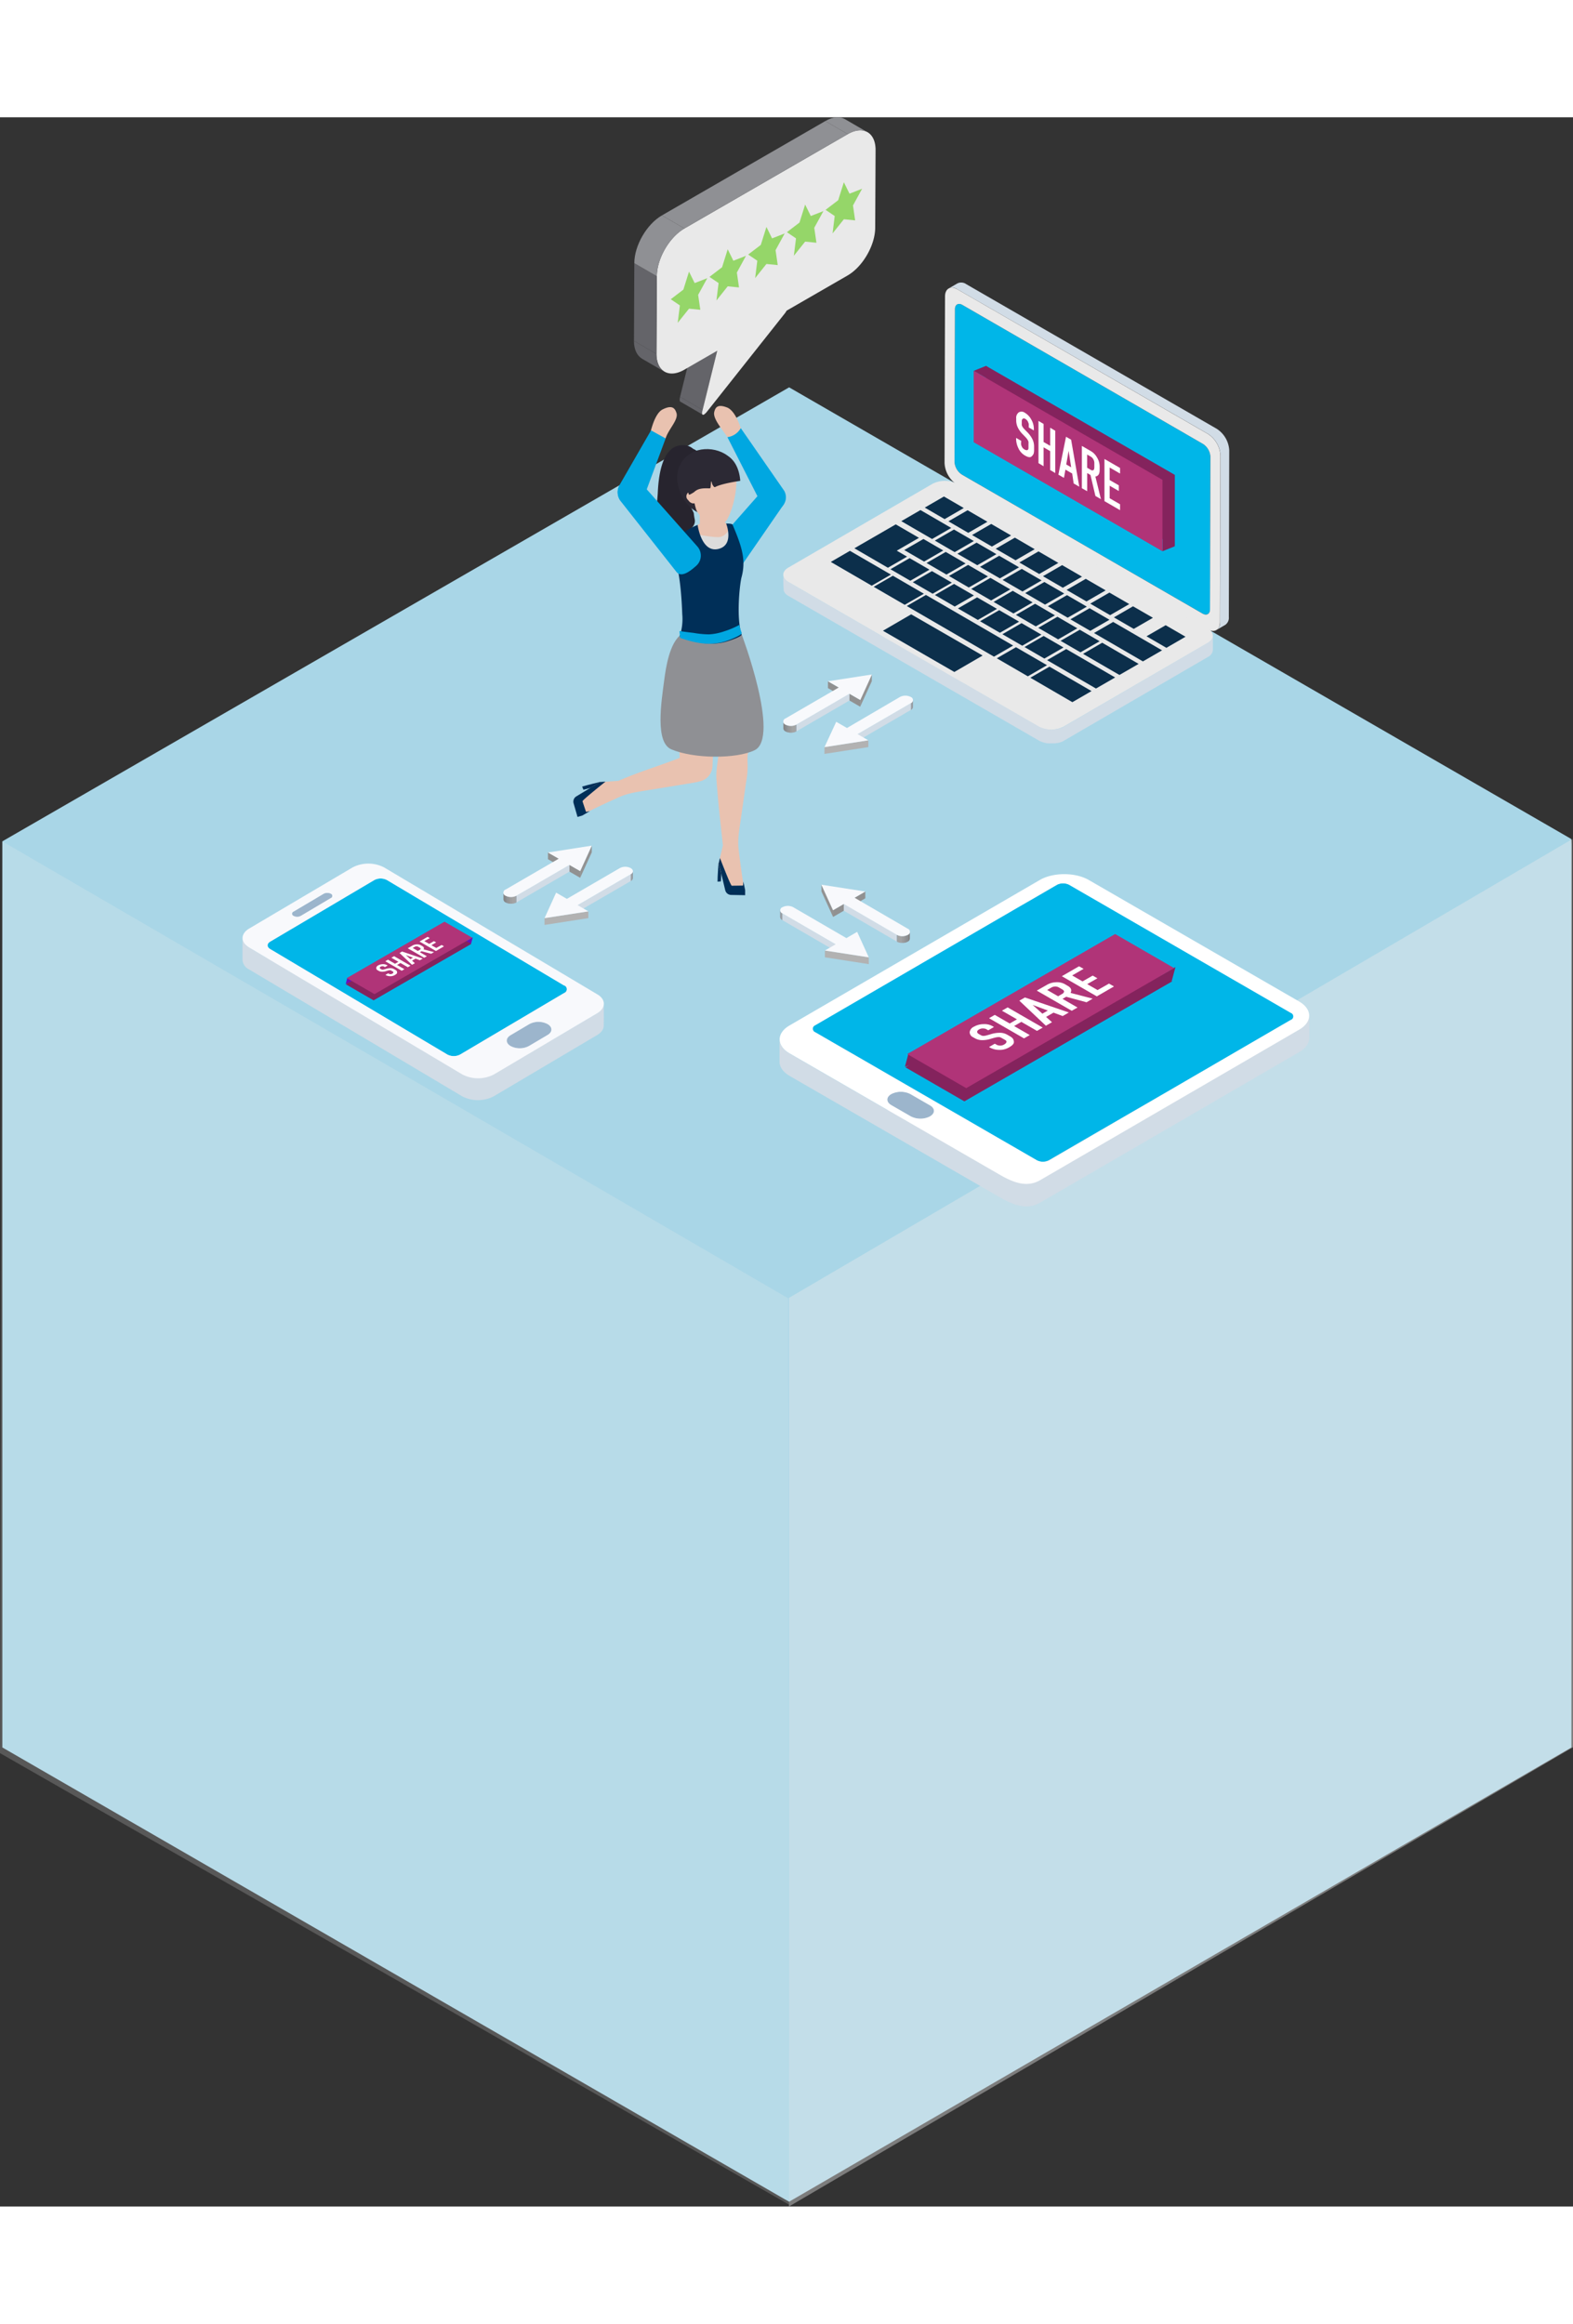 <svg width="480" height="709" id="de361418-106f-4399-abe0-afb211be4aa5" data-name="Layer 1" xmlns="http://www.w3.org/2000/svg" xmlns:xlink="http://www.w3.org/1999/xlink" viewBox="0 0 617 819.36"><rect x="0" y="0" width="617" height="819.36" fill="#333333" stroke="none"/><defs><clipPath id="49b25b16-f1f3-4f87-8d7b-ec1b409663b5" transform="translate(-1 -1.92)"><path d="M308.24,241.54v-2.65a1.51,1.51,0,0,0,.89,1.23,4.69,4.69,0,0,0,4.21,0v2.65a4.63,4.63,0,0,1-4.22,0A1.48,1.48,0,0,1,308.24,241.54Z" style="fill:#9cb5cc"/></clipPath><clipPath id="c22c7d78-ab5e-4de6-ac90-1dcebc306d7e" transform="translate(-1 -1.92)"><path d="M359.12,230.5c0,.88,0,1.77,0,2.65a1.48,1.48,0,0,1-.87,1.21l0-2.65A1.5,1.5,0,0,0,359.12,230.5Z" style="fill:#9cb5cc"/></clipPath><clipPath id="607a50ec-208a-4a54-b521-3cba60023efe" transform="translate(-1 -1.92)"><path d="M198.45,308.62c0-.88,0-1.77,0-2.65a1.49,1.49,0,0,0,.88,1.22,4.63,4.63,0,0,0,4.21,0v2.65a4.65,4.65,0,0,1-4.21,0A1.48,1.48,0,0,1,198.45,308.62Z" style="fill:#9cb5cc"/></clipPath><clipPath id="b06029b1-ad3c-4ca3-8970-ebc806b8c6ac" transform="translate(-1 -1.92)"><path d="M249.26,297.59c0,.89,0,1.77,0,2.65a1.49,1.49,0,0,1-.87,1.22v-2.65A1.5,1.5,0,0,0,249.26,297.59Z" style="fill:#9cb5cc"/></clipPath><clipPath id="13409f5b-6693-4448-b9cb-1b337462d9da" transform="translate(-1 -1.92)"><path d="M357.93,324c0-.88,0-1.77,0-2.65a1.49,1.49,0,0,1-.88,1.23,4.63,4.63,0,0,1-4.22,0v2.65a4.63,4.63,0,0,0,4.22,0A1.5,1.5,0,0,0,357.93,324Z" style="fill:#9cb5cc"/></clipPath><clipPath id="978c11b0-56e7-443a-97dd-14ebabcbdc17" transform="translate(-1 -1.92)"><path d="M307,312.94c0,.88,0,1.77,0,2.65a1.48,1.48,0,0,0,.87,1.21v-2.65A1.52,1.52,0,0,1,307,312.94Z" style="fill:#9cb5cc"/></clipPath></defs><title>loyalty_block</title><g id="2b33981f-6ed6-4e79-83f2-5e6b6311b191" data-name="loyalty_block"><g id="92afc849-e534-4af3-80b3-f972aa3da83b" data-name="orange_brick" style="opacity:0.9"><g id="82f406eb-8e77-44fc-9308-ca4decb23bfc" data-name="purple_brick"><g id="4ff3043a-f574-41bc-aea9-86c19eb856a8" data-name="yellow_brick"><polygon points="309.53 817.47 616.38 639.32 616.38 285.11 616.29 283.02 309.53 105.91 1.47 283.64 0.92 283.97 0.92 639.32 307.76 816.48 309.53 817.47" style="fill:#b6e8fb"/><polygon points="309.46 818.61 0 641.55 0.92 283.97 309.21 463.19 309.46 818.61" style="fill:#fff;opacity:0.2"/><polygon points="617 639.23 309.46 819.36 309.46 463.01 616.75 283.06 617 639.23" style="fill:#fff;opacity:0.4"/></g></g></g><g id="d6fedce4-d6b2-4a51-a368-1ac3df24c5a4" data-name="loyalty_illustration"><g style="isolation:isolate"><polygon points="328.97 223.63 328.96 226.29 324.75 223.86 324.76 221.2 328.97 223.63" style="fill:#919191"/><polygon points="337.41 228.51 337.4 231.16 333.19 228.73 333.2 226.07 337.41 228.51" style="fill:#919191"/><polygon points="341.97 218.52 341.96 221.18 337.4 231.16 337.41 228.51 341.97 218.52" style="fill:#939393"/><polygon points="333.2 226.07 333.19 228.73 312.33 240.85 312.34 238.19 333.2 226.07" style="fill:#d1dce6"/><g style="isolation:isolate"><path d="M308.24,241.54v-2.65a1.51,1.51,0,0,0,.89,1.23,4.69,4.69,0,0,0,4.21,0v2.65a4.63,4.63,0,0,1-4.22,0A1.48,1.48,0,0,1,308.24,241.54Z" transform="translate(-1 -1.92)" style="fill:#9cb5cc"/><g style="clip-path:url(#49b25b16-f1f3-4f87-8d7b-ec1b409663b5)"><g style="isolation:isolate"><path d="M313.34,240.11v2.65l-.31.16v-2.66l.31-.15Z" transform="translate(-1 -1.92)" style="fill:#9e9e9e"/><path d="M313,240.27v2.66a4.6,4.6,0,0,1-1.35.33V240.6a4.55,4.55,0,0,0,1.35-.33Z" transform="translate(-1 -1.92)" style="fill:#a3a3a3"/><path d="M311.68,240.6v2.65a6,6,0,0,1-.7,0v-2.66a5.15,5.15,0,0,0,.7,0Z" transform="translate(-1 -1.92)" style="fill:#9e9e9e"/><path d="M311,240.61v2.66a3.79,3.79,0,0,1-.51-.05v-2.65l.51,0Z" transform="translate(-1 -1.92)" style="fill:#999"/><path d="M310.47,240.56v2.65l-.44-.09v-2.66a3.61,3.61,0,0,0,.44.1Z" transform="translate(-1 -1.92)" style="fill:#949494"/><path d="M310,240.46v2.66a3.29,3.29,0,0,1-.43-.14v-2.65a3.58,3.58,0,0,0,.42.12Z" transform="translate(-1 -1.92)" style="fill:#8f8f8f"/><path d="M309.6,240.34V243a3.26,3.26,0,0,1-.43-.19v-2.66a4,4,0,0,0,.43.2Z" transform="translate(-1 -1.92)" style="fill:#8a8a8a"/><path d="M309.17,240.14v2.66l0,0a1.48,1.48,0,0,1-.88-1.23v-2.65a1.51,1.51,0,0,0,.89,1.23l0,0Z" transform="translate(-1 -1.92)" style="fill:#858585"/></g></g></g><path d="M343,220.44l-4.56,10L334.19,228l-20.85,12.12a4.69,4.69,0,0,1-4.21,0,1.29,1.29,0,0,1,0-2.45L330,225.55l-4.22-2.44Z" transform="translate(-1 -1.92)" style="fill:#f8f9fc"/></g><g style="isolation:isolate"><g style="isolation:isolate"><path d="M359.12,230.5c0,.88,0,1.77,0,2.65a1.48,1.48,0,0,1-.87,1.21l0-2.65A1.5,1.5,0,0,0,359.12,230.5Z" transform="translate(-1 -1.92)" style="fill:#9cb5cc"/><g style="clip-path:url(#c22c7d78-ab5e-4de6-ac90-1dcebc306d7e)"><g style="isolation:isolate"><polygon points="358.13 228.58 358.12 231.23 358.12 231.23 358.13 228.58 358.13 228.58 358.13 228.58" style="fill:#858585"/><path d="M359.12,230.5v2.65a1.07,1.07,0,0,1-.05.33v-2.66a1.05,1.05,0,0,0,.05-.32Z" transform="translate(-1 -1.92)" style="fill:#8a8a8a"/><path d="M359.07,230.82v2.66a1.17,1.17,0,0,1-.13.27v-2.66a1,1,0,0,0,.13-.26Z" transform="translate(-1 -1.92)" style="fill:#8f8f8f"/><path d="M358.94,231.08v2.66a1.33,1.33,0,0,1-.2.24v-2.65a2,2,0,0,0,.2-.25Z" transform="translate(-1 -1.92)" style="fill:#949494"/><path d="M358.74,231.34V234a2.15,2.15,0,0,1-.28.25v-2.65c.11-.08.2-.16.29-.24Z" transform="translate(-1 -1.92)" style="fill:#999"/><path d="M358.46,231.58v2.65l-.21.13,0-2.65.19-.13Z" transform="translate(-1 -1.92)" style="fill:#9e9e9e"/></g></g></g><polygon points="357.27 229.79 357.25 232.44 336.4 244.57 336.4 241.91 357.27 229.79" style="fill:#d1dce6"/><polygon points="340.61 244.34 340.61 247 323.39 249.67 323.41 247.01 340.61 244.34" style="fill:#b2b2b2"/><path d="M358.25,229.26a1.3,1.3,0,0,1,0,2.45l-20.87,12.12,4.22,2.43-17.2,2.67L329,239l4.22,2.43L354,229.26A4.62,4.62,0,0,1,358.25,229.26Z" transform="translate(-1 -1.92)" style="fill:#f8f9fc"/></g><g style="isolation:isolate"><polygon points="219.16 290.74 219.15 293.39 214.93 290.96 214.94 288.31 219.16 290.74" style="fill:#919191"/><polygon points="227.58 295.6 227.57 298.26 223.36 295.83 223.36 293.18 227.58 295.6" style="fill:#919191"/><polygon points="232.13 285.64 232.12 288.29 227.57 298.26 227.58 295.6 232.13 285.64" style="fill:#939393"/><polygon points="223.36 293.18 223.36 295.83 202.55 307.93 202.55 305.27 223.36 293.18" style="fill:#d1dce6"/><g style="isolation:isolate"><path d="M198.45,308.62c0-.88,0-1.77,0-2.65a1.49,1.49,0,0,0,.88,1.22,4.63,4.63,0,0,0,4.21,0v2.65a4.65,4.65,0,0,1-4.21,0A1.48,1.48,0,0,1,198.45,308.62Z" transform="translate(-1 -1.92)" style="fill:#9cb5cc"/><g style="clip-path:url(#607a50ec-208a-4a54-b521-3cba60023efe)"><g style="isolation:isolate"><path d="M203.54,307.19v2.65a2.51,2.51,0,0,1-.32.15v-2.64l.31-.16Z" transform="translate(-1 -1.92)" style="fill:#9e9e9e"/><path d="M203.23,307.35V310a4.35,4.35,0,0,1-1.34.33v-2.65a4.41,4.41,0,0,0,1.35-.32Z" transform="translate(-1 -1.92)" style="fill:#a3a3a3"/><path d="M201.89,307.68v2.65a5.06,5.06,0,0,1-.7,0v-2.65a4.49,4.49,0,0,0,.7,0Z" transform="translate(-1 -1.92)" style="fill:#9e9e9e"/><path d="M201.18,307.69v2.65a4.48,4.48,0,0,1-.51-.05v-2.65a3.84,3.84,0,0,0,.51.05Z" transform="translate(-1 -1.92)" style="fill:#999"/><path d="M200.67,307.64v2.65l-.44-.09v-2.65l.44.09Z" transform="translate(-1 -1.92)" style="fill:#949494"/><path d="M200.23,307.55v2.65a2.79,2.79,0,0,1-.41-.13v-2.65l.41.13Z" transform="translate(-1 -1.92)" style="fill:#8f8f8f"/><path d="M199.81,307.42v2.65a2.41,2.41,0,0,1-.43-.2v-2.65a3.68,3.68,0,0,0,.43.2Z" transform="translate(-1 -1.92)" style="fill:#8a8a8a"/><path d="M199.38,307.22v2.65l0,0a1.48,1.48,0,0,1-.88-1.23V306a1.49,1.49,0,0,0,.88,1.22l0,0Z" transform="translate(-1 -1.92)" style="fill:#858585"/></g></g></g><path d="M233.12,287.56l-4.55,10-4.22-2.43-20.81,12.09a4.63,4.63,0,0,1-4.21,0,1.29,1.29,0,0,1,0-2.44l20.82-12.09-4.22-2.43Z" transform="translate(-1 -1.92)" style="fill:#f8f9fc"/></g><g style="isolation:isolate"><g style="isolation:isolate"><path d="M249.26,297.59c0,.89,0,1.77,0,2.65a1.49,1.49,0,0,1-.87,1.22v-2.65A1.5,1.5,0,0,0,249.26,297.59Z" transform="translate(-1 -1.92)" style="fill:#9cb5cc"/><g style="clip-path:url(#b06029b1-ad3c-4ca3-8970-ebc806b8c6ac)"><g style="isolation:isolate"><polygon points="248.27 295.67 248.26 298.32 248.26 298.33 248.27 295.68 248.27 295.67 248.27 295.67" style="fill:#858585"/><path d="M249.26,297.6v2.65a1,1,0,0,1-.06.32v-2.65a.82.82,0,0,0,.06-.32Z" transform="translate(-1 -1.92)" style="fill:#8a8a8a"/><path d="M249.2,297.92v2.65a.83.83,0,0,1-.13.26l0-2.65a1,1,0,0,0,.12-.26Z" transform="translate(-1 -1.92)" style="fill:#8f8f8f"/><path d="M249.08,298.18l0,2.65a1.53,1.53,0,0,1-.18.25v-2.65a2.14,2.14,0,0,0,.2-.25Z" transform="translate(-1 -1.92)" style="fill:#949494"/><path d="M248.88,298.44v2.65a2.34,2.34,0,0,1-.3.24v-2.65a2.26,2.26,0,0,0,.29-.24Z" transform="translate(-1 -1.92)" style="fill:#999"/><path d="M248.59,298.68v2.65l-.2.13v-2.65l.2-.13Z" transform="translate(-1 -1.92)" style="fill:#9e9e9e"/></g></g></g><polygon points="247.4 296.89 247.39 299.54 226.56 311.63 226.57 308.98 247.4 296.89" style="fill:#d1dce6"/><polygon points="230.78 311.42 230.77 314.07 213.59 316.74 213.59 314.08 230.78 311.42" style="fill:#b2b2b2"/><path d="M248.38,296.37c1.17.68,1.18,1.77,0,2.44L227.57,310.9l4.21,2.44L214.59,316l4.55-10,4.21,2.44,20.83-12.1A4.59,4.59,0,0,1,248.38,296.37Z" transform="translate(-1 -1.92)" style="fill:#f8f9fc"/></g><g style="isolation:isolate"><polygon points="335.2 306.08 335.21 308.73 339.42 306.3 339.41 303.64 335.2 306.08" style="fill:#919191"/><polygon points="326.77 310.95 326.77 313.61 330.98 311.18 330.98 308.51 326.77 310.95" style="fill:#919191"/><polygon points="322.2 300.97 322.21 303.62 326.77 313.61 326.77 310.95 322.2 300.97" style="fill:#939393"/><polygon points="330.98 308.51 330.98 311.18 351.83 323.29 351.83 320.64 330.98 308.51" style="fill:#d1dce6"/><g style="isolation:isolate"><path d="M357.93,324c0-.88,0-1.77,0-2.65a1.49,1.49,0,0,1-.88,1.23,4.63,4.63,0,0,1-4.22,0v2.65a4.63,4.63,0,0,0,4.22,0A1.5,1.5,0,0,0,357.93,324Z" transform="translate(-1 -1.92)" style="fill:#9cb5cc"/><g style="clip-path:url(#13409f5b-6693-4448-b9cb-1b337462d9da)"><g style="isolation:isolate"><path d="M352.83,322.56v2.65l.32.16v-2.66l-.31-.16Z" transform="translate(-1 -1.92)" style="fill:#9e9e9e"/><path d="M353.14,322.71v2.66a4.71,4.71,0,0,0,1.34.32V323a4.55,4.55,0,0,1-1.35-.33Z" transform="translate(-1 -1.92)" style="fill:#a3a3a3"/><path d="M354.49,323v2.65a4.56,4.56,0,0,0,.7,0v-2.66a5,5,0,0,1-.7,0Z" transform="translate(-1 -1.92)" style="fill:#9e9e9e"/><path d="M355.19,323.05v2.66l.52-.05V323a3.68,3.68,0,0,1-.51.06Z" transform="translate(-1 -1.92)" style="fill:#999"/><path d="M355.7,323v2.66l.44-.09v-2.65a3.48,3.48,0,0,1-.44.08Z" transform="translate(-1 -1.92)" style="fill:#949494"/><path d="M356.14,322.92v2.65a3.75,3.75,0,0,0,.41-.13v-2.65l-.41.13Z" transform="translate(-1 -1.92)" style="fill:#8f8f8f"/><path d="M356.56,322.78v2.65a2.69,2.69,0,0,0,.43-.19v-2.66a3.3,3.3,0,0,1-.44.2Z" transform="translate(-1 -1.92)" style="fill:#8a8a8a"/><path d="M357,322.58v2.66l0,0a1.5,1.5,0,0,0,.88-1.23v-2.65a1.49,1.49,0,0,1-.88,1.23l0,0Z" transform="translate(-1 -1.92)" style="fill:#858585"/></g></g></g><path d="M323.19,302.89l4.57,10,4.21-2.44,20.85,12.12a4.63,4.63,0,0,0,4.22,0,1.29,1.29,0,0,0,0-2.44L336.2,308l4.21-2.44Z" transform="translate(-1 -1.92)" style="fill:#f8f9fc"/></g><g style="isolation:isolate"><g style="isolation:isolate"><path d="M307,312.94c0,.88,0,1.77,0,2.65a1.48,1.48,0,0,0,.87,1.21v-2.65A1.52,1.52,0,0,1,307,312.94Z" transform="translate(-1 -1.92)" style="fill:#9cb5cc"/><g style="clip-path:url(#978c11b0-56e7-443a-97dd-14ebabcbdc17)"><g style="isolation:isolate"><polygon points="306.04 311.02 306.05 313.67 306.05 313.67 306.04 311.02 306.04 311.02 306.04 311.02" style="fill:#858585"/><path d="M307,312.94v2.65a1,1,0,0,0,.05.33v-2.65a1.46,1.46,0,0,1-.06-.33Z" transform="translate(-1 -1.92)" style="fill:#8a8a8a"/><path d="M307.1,313.27v2.65c0,.09.08.18.13.27v-2.66a1,1,0,0,1-.13-.26Z" transform="translate(-1 -1.92)" style="fill:#8f8f8f"/><path d="M307.23,313.53v2.66a1.91,1.91,0,0,0,.2.25v-2.66a1.12,1.12,0,0,1-.2-.25Z" transform="translate(-1 -1.92)" style="fill:#949494"/><path d="M307.43,313.78v2.66a2,2,0,0,0,.29.24V314a2.16,2.16,0,0,1-.28-.25Z" transform="translate(-1 -1.92)" style="fill:#999"/><path d="M307.71,314v2.65l.2.13v-2.65l-.2-.13Z" transform="translate(-1 -1.92)" style="fill:#9e9e9e"/></g></g></g><polygon points="306.91 312.23 306.92 314.89 327.77 327.01 327.77 324.35 306.91 312.23" style="fill:#d1dce6"/><polygon points="323.55 326.78 323.56 329.44 340.78 332.12 340.77 329.46 323.55 326.78" style="fill:#b2b2b2"/><path d="M307.92,311.71a1.29,1.29,0,0,0,0,2.44l20.86,12.11-4.22,2.44,17.21,2.67-4.56-10L333,323.83l-20.86-12.12A4.61,4.61,0,0,0,307.92,311.71Z" transform="translate(-1 -1.92)" style="fill:#f8f9fc"/></g><g style="isolation:isolate"><path d="M276.59,116.69l-8.84-5.14c-.25,1.08-.22,1.71.06,1.87l8.82,5.12c-.27-.15-.31-.78,0-1.86Z" transform="translate(-1 -1.92)" style="fill:#646469"/><g style="isolation:isolate"><g style="isolation:isolate"><path d="M327.46,28.15,318.64,23c1.24.73,2,2.26,2,4.46a15.17,15.17,0,0,1-6.9,11.93l8.82,5.13a15.21,15.21,0,0,0,6.9-11.94c0-2.19-.78-3.74-2-4.46Z" transform="translate(-1 -1.92)" style="fill:#9e7907"/></g></g><g style="isolation:isolate"><g style="isolation:isolate"><path d="M327.46,28.15,318.64,23c-1.26-.73-3-.63-4.91.48l8.83,5.13c1.91-1.11,3.65-1.21,4.91-.48Z" transform="translate(-1 -1.92)" style="fill:#9f9f9f"/></g></g><g style="isolation:isolate"><g style="isolation:isolate"><path d="M322.56,28.63l-8.83-5.13a15.22,15.22,0,0,0-6.91,12c0,2.17.78,3.69,2,4.42L317.66,45c-1.24-.72-2-2.26-2-4.42a15.18,15.18,0,0,1,6.91-12Z" transform="translate(-1 -1.92)" style="fill:#9f9f9f"/></g></g><polygon points="281.33 91.56 272.5 86.43 266.75 109.63 275.59 114.77 281.33 91.56" style="fill:#646469"/><g style="isolation:isolate"><g style="isolation:isolate"><path d="M306.22,40.41l-8.83-5.13c1.25.72,2,2.27,2,4.46a15.19,15.19,0,0,1-6.9,11.94l8.82,5.12a15.18,15.18,0,0,0,6.9-11.94c0-2.19-.78-3.74-2-4.45Z" transform="translate(-1 -1.92)" style="fill:#9e7907"/></g></g><g style="isolation:isolate"><g style="isolation:isolate"><path d="M306.22,40.41l-8.83-5.13c-1.26-.73-3-.63-4.91.49l8.81,5.12c1.91-1.1,3.66-1.2,4.92-.48Z" transform="translate(-1 -1.92)" style="fill:#9f9f9f"/></g></g><g style="isolation:isolate"><g style="isolation:isolate"><path d="M301.3,40.89l-8.81-5.12a15.22,15.22,0,0,0-6.9,12c0,2.18.78,3.7,2,4.43l8.84,5.12c-1.24-.72-2-2.25-2-4.43a15.23,15.23,0,0,1,6.88-12Z" transform="translate(-1 -1.92)" style="fill:#9f9f9f"/></g></g><path d="M301.3,40.89a15.23,15.23,0,0,0-6.88,12c0,4.38,3.12,6.16,6.93,4a15.18,15.18,0,0,0,6.9-11.94C308.23,40.46,305.12,38.69,301.3,40.89Z" transform="translate(-1 -1.92)" style="fill:#efefef"/><g style="isolation:isolate"><g style="isolation:isolate"><path d="M285,52.67l-8.83-5.12c1.25.72,2,2.26,2,4.45a15.22,15.22,0,0,1-6.88,11.94l8.81,5.12A15.17,15.17,0,0,0,287,57.13c0-2.2-.78-3.74-2-4.46Z" transform="translate(-1 -1.92)" style="fill:#9e7907"/></g></g><g style="isolation:isolate"><g style="isolation:isolate"><path d="M285,52.67l-8.83-5.12c-1.26-.73-2.71,15.06-4.63,16.17l8.55-10.56c1.91-1.1,3.65-1.21,4.91-.48Z" transform="translate(-1 -1.92)" style="fill:#9f9f9f"/></g></g><g style="isolation:isolate"><g style="isolation:isolate"><path d="M280.07,53.15l-8.55,10.56c-3.82,2.2-7.18-8.14-7.17-3.73,0,2.18.78,3.72,2,4.43l8.81,5.13c-1.24-.72-2-2.25-2-4.43a15.17,15.17,0,0,1,6.9-12Z" transform="translate(-1 -1.92)" style="fill:#9f9f9f"/></g></g><path d="M344.29,45.19c0,6.87-4.86,15.32-10.83,18.77l-23.92,13.8a6.55,6.55,0,0,1-.73,1.11L278.36,117.3a5.29,5.29,0,0,1-1.2,1.18c-.7.41-1-.21-.57-1.79l5.74-23.22-12.94,7.46c-6,3.45-10.87.66-10.9-6.2l.16-30.47c0-6.87,4.84-15.29,10.82-18.75l64.07-37c6-3.45,10.89-.67,10.9,6.19Z" transform="translate(-1 -1.92)" style="fill:#e9e9e9"/><path d="M341.27,7.79l-8.82-5.13c-2-1.15-4.73-1-7.74.74l8.83,5.12c3-1.73,5.76-1.89,7.73-.74Z" transform="translate(-1 -1.92)" style="fill:#8f9094"/><path d="M258.48,94.73l-8.82-5.12c0,3.4,1.23,5.82,3.18,7l8.83,5.12c-2-1.14-3.17-3.54-3.19-7Z" transform="translate(-1 -1.92)" style="fill:#646469"/><polygon points="257.65 62.34 248.81 57.22 248.67 87.69 257.49 92.81 257.65 62.34" style="fill:#646469"/><polygon points="332.54 6.6 323.72 1.48 259.65 38.47 268.47 43.6 332.54 6.6" style="fill:#8f9094"/><path d="M269.47,45.52l-8.82-5.13c-6,3.45-10.85,11.88-10.84,18.75l8.84,5.12c0-6.86,4.85-15.29,10.82-18.74Z" transform="translate(-1 -1.92)" style="fill:#8f9094"/></g><path d="M378.5,75.51c-1.6-.92-2.92-.17-2.93,1.67l-.16,59.88a6.4,6.4,0,0,0,2.91,5l94.36,54.49c1.61.92,2.93.18,2.93-1.65l.16-59.88a6.42,6.42,0,0,0-2.91-5Z" transform="translate(-1 -1.92)" style="fill:#00b6e8"/><path d="M308.24,181.3a.93.93,0,0,0,0,.21,1.56,1.56,0,0,0,0,.2,1.41,1.41,0,0,0,0,.19l.05.2s0,.11.08.16a1.23,1.23,0,0,0,.09.22l.09.15a1.47,1.47,0,0,0,.16.23l.12.14a3.53,3.53,0,0,0,.25.29l.15.13.18.16a1.35,1.35,0,0,0,.21.16,1.41,1.41,0,0,0,.22.15,4,4,0,0,0,.34.23l37.06,21.4v-2.23l8.18-4.76-11.81-6.87v-.88l-.77.44-16.07-9.32v-5.61l7.52-4.34,1.73,1v-2l2.52-1.45,5-2.89,8.71-5,2.17,1.26v-2.52L362,156l1.69,1V155l7.51-4.34,7.79,4.52v1.72l1.5-.86,7.78,4.52v1.71l1.49-.86,7.79,4.52v1.72l1.5-.87,7.78,4.53V173l1.5-.87,7.78,4.52v1.72l1.48-.86,7.8,4.52v1.71l1.48-.86,7.8,4.53v1.72l1.48-.86,7.79,4.52v1.72l1.47-.86,7.81,4.52,0,5.61-4.36,2.51,1.86,1.08v-2l7.52-4.34,7.78,4.52v5.61l-7.51,4.34-1.69-1v2l-7.51,4.34-1.69-1v1.95l-7.53,4.34-1.67-1v1.95l-7.52,4.34-1.72-1v2l-7.51,4.35-16.51-9.58V226.2l-1,.56L392,219.7v-1.29l-1.1.64-4.45-2.59,0,2.15-8.17,4.76,30.3,17.5a8.34,8.34,0,0,0,1,.45l.29.11c.22.07.45.14.68.2a5.51,5.51,0,0,0,.61.16c.29.06.59.12.89.15l.17,0a10.59,10.59,0,0,0,1.16.07h.18c.38,0,.76,0,1.13-.06l.19,0a10.62,10.62,0,0,0,1.08-.19l.21-.05c.34-.09.67-.18,1-.3l.11,0a7.83,7.83,0,0,0,1-.5L474.75,208a3.4,3.4,0,0,0,2-2.78c0,1.87,0,3.74,0,5.6a3.39,3.39,0,0,1-2,2.78L418.2,246.48a6.55,6.55,0,0,1-1,.49h0l-.12,0a4.73,4.73,0,0,1-.69.22,2.58,2.58,0,0,1-.29.07l-.22.06-.21,0c-.22,0-.45.09-.68.12l-.21,0-.16,0-.3,0-.67,0h-.36a2.7,2.7,0,0,1-.33,0,6.6,6.6,0,0,1-.76,0h-.06l-.17,0c-.21,0-.42,0-.63-.09l-.24-.06c-.21,0-.41-.09-.6-.14l-.38-.09-.31-.13-.27-.1a7.34,7.34,0,0,1-1-.45l-98.28-56.75-.22-.13-.11-.08-.23-.15-.21-.17-.17-.14s-.06,0-.08-.06a.49.49,0,0,1-.07-.09l-.26-.28-.06-.07s0,0,0-.06a2.86,2.86,0,0,1-.16-.24l-.07-.11s0,0,0,0l-.1-.23-.07-.11a.05.05,0,0,0,0,0l-.05-.22a.41.41,0,0,1,0-.14s0,0,0,0a.92.92,0,0,1,0-.21c0-.05,0-.1,0-.15v0C308.23,185,308.24,183.17,308.24,181.3Z" transform="translate(-1 -1.92)" style="fill:#d1dce6"/><path d="M310.22,178.52l56.54-32.85a10.69,10.69,0,0,1,9.69,0l98.28,56.74c2.67,1.55,2.69,4.06,0,5.61l-56.53,32.86a10.7,10.7,0,0,1-9.69,0l-98.28-56.74C307.58,182.59,307.56,180.05,310.22,178.52Z" transform="translate(-1 -1.92)" style="fill:#e9e9e9"/><polygon points="374.19 161.67 366.68 166.01 374.46 170.54 381.98 166.19 374.19 161.67" style="fill:#0c2f4b"/><polygon points="362.21 165.38 354.68 169.72 362.47 174.24 369.99 169.89 362.21 165.38" style="fill:#0c2f4b"/><polygon points="351.35 159.65 342.64 164.69 337.64 167.57 335.13 169.03 348.27 176.66 355.79 172.31 351.75 169.97 360.46 164.93 351.35 159.65" style="fill:#0c2f4b"/><polygon points="370.96 170.46 363.44 174.8 371.23 179.33 378.75 174.98 370.96 170.46" style="fill:#0c2f4b"/><polygon points="333.38 170.03 325.87 174.38 341.93 183.7 349.46 179.35 333.38 170.03" style="fill:#0c2f4b"/><polygon points="350.22 179.79 342.7 184.14 354.87 191.2 362.39 186.86 350.22 179.79" style="fill:#0c2f4b"/><polygon points="374.22 183.01 366.71 187.35 374.48 191.88 382.01 187.53 374.22 183.01" style="fill:#0c2f4b"/><polygon points="370.25 148.72 362.74 153.07 370.52 157.59 378.04 153.24 370.25 148.72" style="fill:#0c2f4b"/><polygon points="379.53 154.11 372.01 158.45 379.79 162.97 387.31 158.63 379.53 154.11" style="fill:#0c2f4b"/><polygon points="361.05 154.04 353.53 158.39 365.6 165.39 373.12 161.05 361.05 154.04" style="fill:#0c2f4b"/><polygon points="388.8 159.48 381.28 163.83 389.07 168.35 396.59 164 388.8 159.48" style="fill:#0c2f4b"/><polygon points="398.08 164.86 390.55 169.22 398.34 173.73 405.86 169.39 398.08 164.86" style="fill:#0c2f4b"/><polygon points="383.06 166.81 375.54 171.16 383.33 175.67 390.84 171.33 383.06 166.81" style="fill:#0c2f4b"/><polygon points="407.35 170.25 399.83 174.6 407.62 179.11 415.13 174.77 407.35 170.25" style="fill:#0c2f4b"/><polygon points="391.93 171.96 384.4 176.31 392.19 180.83 399.71 176.48 391.93 171.96" style="fill:#0c2f4b"/><polygon points="356.79 172.89 349.27 177.24 357.06 181.76 364.58 177.41 356.79 172.89" style="fill:#0c2f4b"/><polygon points="416.61 175.63 409.1 179.98 416.89 184.5 424.41 180.15 416.61 175.63" style="fill:#0c2f4b"/><polygon points="379.73 175.55 372.22 179.88 379.99 184.41 387.52 180.07 379.73 175.55" style="fill:#0c2f4b"/><polygon points="400.79 177.11 393.27 181.45 401.06 185.97 408.57 181.63 400.79 177.11" style="fill:#0c2f4b"/><polygon points="365.55 177.98 358.04 182.33 365.82 186.85 373.36 182.51 365.55 177.98" style="fill:#0c2f4b"/><polygon points="388.49 180.63 380.96 184.97 388.75 189.49 396.28 185.15 388.49 180.63" style="fill:#0c2f4b"/><polygon points="425.89 181.01 418.37 185.36 426.16 189.88 433.69 185.53 425.89 181.01" style="fill:#0c2f4b"/><polygon points="409.64 182.25 402.13 186.59 409.91 191.12 417.44 186.77 409.64 182.25" style="fill:#0c2f4b"/><polygon points="397.24 185.71 389.73 190.06 397.52 194.59 405.04 190.25 397.24 185.71" style="fill:#0c2f4b"/><polygon points="435.16 186.4 427.65 190.74 435.43 195.26 442.95 190.91 435.16 186.4" style="fill:#0c2f4b"/><polygon points="418.52 187.4 411 191.74 418.79 196.25 426.3 191.92 418.52 187.4" style="fill:#0c2f4b"/><polygon points="383.26 188.27 375.75 192.61 383.55 197.13 391.06 192.79 383.26 188.27" style="fill:#0c2f4b"/><polygon points="406.01 190.79 398.49 195.15 406.27 199.66 413.8 195.33 406.01 190.79" style="fill:#0c2f4b"/><polygon points="444.42 191.78 436.91 196.12 444.7 200.64 452.23 196.29 444.42 191.78" style="fill:#0c2f4b"/><polygon points="427.38 192.53 419.86 196.89 427.65 201.41 435.18 197.06 427.38 192.53" style="fill:#0c2f4b"/><polygon points="391.94 193.29 384.41 197.64 392.21 202.16 399.73 197.81 391.94 193.29" style="fill:#0c2f4b"/><polygon points="414.77 195.88 407.25 200.23 415.05 204.75 422.57 200.41 414.77 195.88" style="fill:#0c2f4b"/><polygon points="400.7 198.38 393.18 202.73 400.97 207.24 408.49 202.9 400.7 198.38" style="fill:#0c2f4b"/><polygon points="457.23 199.2 449.71 203.54 457.51 208.07 465.01 203.72 457.23 199.2" style="fill:#0c2f4b"/><polygon points="423.53 200.97 416.01 205.32 423.8 209.83 431.32 205.49 423.53 200.97" style="fill:#0c2f4b"/><polygon points="363.19 187.33 355.67 191.67 389.88 211.53 397.4 207.18 363.19 187.33" style="fill:#0c2f4b"/><polygon points="409.36 203.41 401.85 207.75 409.64 212.28 417.15 207.94 409.36 203.41" style="fill:#0c2f4b"/><polygon points="436.63 197.91 429.12 202.26 448.3 213.39 455.81 209.05 436.63 197.91" style="fill:#0c2f4b"/><polygon points="357.4 194.93 346.33 201.37 374.34 217.54 385.43 211.09 357.4 194.93" style="fill:#0c2f4b"/><polygon points="432.33 206.07 424.81 210.43 439.09 218.71 446.62 214.37 432.33 206.07" style="fill:#0c2f4b"/><polygon points="398.51 207.83 390.99 212.17 403.16 219.24 410.68 214.88 398.51 207.83" style="fill:#0c2f4b"/><polygon points="418.22 208.55 410.71 212.9 429.89 224.03 437.41 219.69 418.22 208.55" style="fill:#0c2f4b"/><polygon points="411.65 215.45 404.14 219.79 420.63 229.38 428.15 225.03 411.65 215.45" style="fill:#0c2f4b"/><path d="M373.63,68.76l.17-.1,1.39-.81,1.38-.8a3.42,3.42,0,0,1,3.46.33l98.28,56.74a10.72,10.72,0,0,1,4.85,8.38L483,197.9a3.37,3.37,0,0,1-1.42,3.1c-1.16.68-2.31,1.36-3.46,2a3.38,3.38,0,0,0,1.42-3.11l.19-65.38a10.71,10.71,0,0,0-4.85-8.39L376.56,69.4a3.4,3.4,0,0,0-3.45-.33Z" transform="translate(-1 -1.92)" style="fill:#d1dce6"/><path d="M474.84,126.14a10.71,10.71,0,0,1,4.85,8.39l-.19,65.38c0,3.08-2.19,4.33-4.87,2.79l-98.28-56.75a10.71,10.71,0,0,1-4.85-8.39l.18-65.38c0-3.08,2.2-4.31,4.88-2.77Zm-99.43,10.92a6.4,6.4,0,0,0,2.91,5l94.36,54.49c1.61.92,2.93.18,2.93-1.65l.16-59.88a6.42,6.42,0,0,0-2.91-5L378.5,75.51c-1.6-.92-2.92-.17-2.93,1.67l-.16,59.88Z" transform="translate(-1 -1.92)" style="fill:#e9e9e9"/><path d="M510.61,359.74l-2.34,1.35c0-2.19,0-4.37,0-6.57h0a1.67,1.67,0,0,0-1-1.38l-87-50.25a5.4,5.4,0,0,0-4.76,0L320.74,358a1.67,1.67,0,0,0-1,1.37c0,2.92,0,5.85,0,8.77a1.67,1.67,0,0,0,1,1.38l28.7,16.57a2,2,0,0,0-.36,1.1v4.06l-38.31-22.12c-2.65-1.53-4-3.54-4-5.56q0,4.38,0,8.76c0,2,1.32,4,4,5.57l82.59,47.68c5.26,3,10.51,5,15.73,1.93l101.55-59c2.6-1.51,3.9-3.49,3.9-5.49,0-2.91,0-5.83,0-8.76C514.51,356.24,513.21,358.22,510.61,359.74Z" transform="translate(-1 -1.92)" style="fill:#d1dce6"/><path d="M365.75,389.43c2.08,1.19,2.11,3.13,0,4.33a8.28,8.28,0,0,1-7.5,0l-7.67-4.42c-2.07-1.2-2.08-3.15,0-4.35a8.26,8.26,0,0,1,7.49,0Z" transform="translate(-1 -1.92)" style="fill:#9cb5cc"/><path d="M320.76,360.74l3.28,1.88.15.1,1.17.67,2.14,1.25.73.42,10.44,6,13,7.53h0l18.18,10.49,3.08,1.78,2.68,1.54,2.5,1.44h0l15.5,9,4.08,2.33h0l2.65,1.54h0l1,.59h0l6.29,3.65a5.22,5.22,0,0,0,4.76,0l7.93-4.6,6-3.48,5.81-3.37.77-.44,3.3-1.91L445.1,392l7-4,3.74-2.18,2-1.14,5.95-3.46,8.16-4.76.9-.5,2-1.15,3.93-2.3,4.8-2.78,1.18-.69,2.54-1.47,2-1.16,2.21-1.29.92-.52,7.24-4.21,3.9-2.27.39-.23.34-.19.07,0,3.05-1.77a1.47,1.47,0,0,0,0-2.77l-20.52-11.85-.41-.25-.43-.24-13.16-7.59-3.28-1.89-15.88-9.19h0l-1.32-.77-10.82-6.24-1.69-1v0l-18.33-10.58-.62-.37-.52-.29a2.91,2.91,0,0,0-.52-.25,5.36,5.36,0,0,0-1.93-.31,4.87,4.87,0,0,0-2.32.56l-9.72,5.65L399.86,312l-3.59,2.11h0L393,316l-4.38,2.53-.78.46-11.25,6.53-1.39.81-12.07,7-1,.6-1.9,1.12h0l-2.09,1.2-.37.22-1.05.61-2.23,1.31-12.2,7.07-4.61,2.69-9.55,5.55-4,2.33-1,.59L320.74,358A1.48,1.48,0,0,0,320.76,360.74Z" transform="translate(-1 -1.92)" style="fill:#00b6e8"/><path d="M510.56,348.68,428,301c-5.27-3-13.85-3-19.08,0l-98.2,57.07c-5.23,3-5.2,8,.06,11l82.6,47.69c5.26,3,10.51,5,15.72,1.94l101.55-59C515.84,356.69,515.81,351.72,510.56,348.68ZM365.79,393.76a8.28,8.28,0,0,1-7.5,0l-7.67-4.42c-2.07-1.2-2.08-3.15,0-4.35a8.26,8.26,0,0,1,7.49,0l7.66,4.41c2.08,1.2,2.11,3.14,0,4.35Zm141.53-37.87L412.54,411a5.37,5.37,0,0,1-4.78,0l-87-50.23a1.48,1.48,0,0,1,0-2.77l94.8-55.09a5.4,5.4,0,0,1,4.76,0l87,50.25a1.47,1.47,0,0,1,0,2.76Z" transform="translate(-1 -1.92)" style="fill:#fff"/><path d="M237.83,349.55c0,1.35-.86,2.69-2.59,3.73l-17.89,10.57v-4.19a2.46,2.46,0,0,0-1.27-2l6.24-3.7a1.78,1.78,0,0,0,1-1.48l0-8.62a1.83,1.83,0,0,0-1-1.47l-69.47-41.35a5.35,5.35,0,0,0-5,0l-16.5,9.76c0-1.25,0-2.47,0-3.54a1,1,0,0,0-.56-.82,3,3,0,0,0-2.75,0l-11.8,7a1,1,0,0,0-.59.83v5.84L107,325.2a1.79,1.79,0,0,0-1,1.49l0,5.15-7.32-4.35a4.51,4.51,0,0,1-2.55-3.67q0,4.31,0,8.61a4.44,4.44,0,0,0,2.55,3.67l83.56,49.75a13.45,13.45,0,0,0,12.46,0l40.53-24c1.73-1,2.58-2.37,2.58-3.73C237.84,355.29,237.84,352.42,237.83,349.55Z" transform="translate(-1 -1.92)" style="fill:#d1dce6"/><path d="M222.3,342.42l-69.47-41.35a5.35,5.35,0,0,0-5,0L107,325.2c-1.38.81-1.38,2.14,0,2.94l69.48,41.36a5.41,5.41,0,0,0,5,0l40.81-24.14A1.58,1.58,0,0,0,222.3,342.42Z" transform="translate(-1 -1.92)" style="fill:#00b6e8"/><path d="M208.67,357.55a7.7,7.7,0,0,1,7.19,0c2,1.18,2,3.08,0,4.27l-7.34,4.34a7.78,7.78,0,0,1-7.19,0c-2-1.18-2-3.1,0-4.27Z" transform="translate(-1 -1.92)" style="fill:#9cb5cc"/><path d="M139.26,296.13a13.45,13.45,0,0,1,12.45,0l83.58,49.75c3.42,2,3.4,5.36,0,7.4l-40.53,24a13.45,13.45,0,0,1-12.45,0L98.7,327.49c-3.42-2-3.4-5.36,0-7.39Zm83,46.29-69.47-41.35a5.35,5.35,0,0,0-5,0L107,325.2c-1.38.81-1.38,2.14,0,2.94l69.48,41.36a5.41,5.41,0,0,0,5,0l40.81-24.14a1.58,1.58,0,0,0,0-3Zm-6.48,19.4c2-1.18,2-3.09,0-4.27a7.7,7.7,0,0,0-7.19,0l-7.35,4.35c-2,1.17-2,3.08,0,4.27a7.78,7.78,0,0,0,7.19,0l7.34-4.34Zm-99.61-48.37a.88.88,0,0,0,0,1.65,3,3,0,0,0,2.76,0l11.8-7a.87.87,0,0,0,0-1.64,3,3,0,0,0-2.75,0l-11.8,7Z" transform="translate(-1 -1.92)" style="fill:#f8f9fc"/><path d="M128,306.46a3,3,0,0,1,2.75,0,.87.87,0,0,1,0,1.64l-11.8,7a3,3,0,0,1-2.76,0,.88.88,0,0,1,0-1.65Z" transform="translate(-1 -1.92)" style="fill:#9cb5cc"/><path d="M286.31,127.33c2.22.27,5.14-.6,5.8-1.63a26.09,26.09,0,0,0-1.42-4.18c-1-2.44-2.58-5-4.4-5.75-3.89-1.55-4.73,0-5.14,1.77C280.54,120.21,284.65,124.71,286.31,127.33Z" transform="translate(-1 -1.92)" style="fill:#e9c2b0"/><path d="M280.47,256.44a6.35,6.35,0,0,1-6.61,6.06h0a6.34,6.34,0,0,1-6.06-6.61l-2-34.84c.15-3.49,6.64-5.35,10.14-5.2h0a6.34,6.34,0,0,1,6.05,6.61Z" transform="translate(-1 -1.92)" style="fill:#e9c2b0"/><path d="M236.64,263.93c-2.75.61-5.55,1.42-6.79,1.71l-.51-1.23c2.64-.8,4.9-1.25,6.93-1.81Z" transform="translate(-1 -1.92)" style="fill:#002f58"/><path d="M275.08,262.44a13.41,13.41,0,0,0,.72-1.35c1.27-2.77,2-5.5.41-8.26a13,13,0,0,0-1.76-2.52c-2.35.38-4.35,1.86-6.52,2.72-8.09,3.19-16.4,5.61-24.35,9.13l-7.42.51-8.88,5.8,2.15,7.27c-.19-.63,13.08-6.61,14.44-7.21,3.66-1.61,7-2,10.91-2.65l15.06-2.47C271.63,263.12,273.38,262.89,275.08,262.44Z" transform="translate(-1 -1.92)" style="fill:#e9c2b0"/><path d="M229.44,275.74l-1.91.57L226,271a2.41,2.41,0,0,1,1.07-2.76l6.94-4.18,2.18-1.43,2.3-.16s-9.1,7.24-9,7.68,1.38,4.18,1.38,4.18l1.51-.31Z" transform="translate(-1 -1.92)" style="fill:#002f58"/><path d="M284.17,294.58c-.23,2.81-.31,5.72-.4,7l-1.32.12c0-2.75.27-5.06.36-7.15Z" transform="translate(-1 -1.92)" style="fill:#002f58"/><path d="M283.55,244.74q-.32,3.22-.63,6.45c-.33,3.42-1.15,6.88-.91,10.29.62,8.67,1.59,17.32,2.55,26l-1.73,7.23,2.88,10.21,7.58.12c-.67,0-2.39-14.46-2.56-15.94-.44-4,.18-7.29.74-11.2q1.08-7.56,2.16-15.11a33.22,33.22,0,0,0,.62-7.18,27.15,27.15,0,0,1,0-3.39c.05-.95.71-2.81.41-3.68-.45-1.29-2.66-1.41-3.9-1.77Z" transform="translate(-1 -1.92)" style="fill:#e9c2b0"/><path d="M293.28,305l0,2-5.49-.1a2.42,2.42,0,0,1-2.32-1.85l-1.9-7.88-.71-2.5.54-2.25s4.17,10.85,4.63,10.86,4.41-.06,4.41-.06l.15-1.54Z" transform="translate(-1 -1.92)" style="fill:#002f58"/><path d="M273.13,157.12c-.34-.75-.71-1.51-1.11-2.27-10.08-15.21,3.18-20.08,3.19-20.14a1.87,1.87,0,0,0-.82-1.89,7,7,0,0,0-1.53-.89,5.79,5.79,0,0,0-3.85-1.43c-3.63-.06-9.26,2-10,18.71-.15,3.37-1.47,11.61.23,16.39a3.52,3.52,0,0,0,2.92,2h1c4.6-1.76,11.23-3.91,10.32-8.12A19.06,19.06,0,0,1,273.13,157.12Z" transform="translate(-1 -1.92)" style="fill:#27242e"/><path d="M308.24,154a5.18,5.18,0,0,0-2.47-6.86h0a5.1,5.1,0,0,0-6.82,2.42L282,168.81a5.18,5.18,0,0,0,2.47,6.86h0c2.57,1.23,7,3.5,8.17.94Z" transform="translate(-1 -1.92)" style="fill:#00a7e1"/><path d="M289,141.65s0,0,0,0l-.06.07s0,0,0,0S288.91,141.67,289,141.65Z" transform="translate(-1 -1.92)" style="fill:#ed0047"/><path d="M297,250.14c10.18-5-5.1-45.46-5.1-45.46L280,207.52c-5.33-.82-8.29-5.13-11.69-2.83-4.72,3.18-6.16,13.37-6.72,17.55-1.21,9.09-3.7,24.81,2.72,27.55C273.23,253.59,289.93,253.58,297,250.14Z" transform="translate(-1 -1.92)" style="fill:#8f9094"/><path d="M271.37,167.68c0-4.66,4.32-7.47,9-7.47,2.05,0,4-.14,5.55,1,2,1.51,3.78,3.26,3.78,5.87,0,4.66-.68,25.93-5.35,25.93S271.37,172.33,271.37,167.68Z" transform="translate(-1 -1.92)" style="fill:#e9c2b0"/><path d="M272.13,165.73c.65-1,5.9.84,10.57.84s5-7.21,5-2.54,1.28,29-3.4,29S269.61,169.65,272.13,165.73Z" transform="translate(-1 -1.92)" style="fill:#dcdcdc"/><path d="M291.88,204.75c.28.86-5.66,2.81-7.27,3.14-6.27,1.26-11.46-.25-17-2.47a21.26,21.26,0,0,0,1-8.63c-.24-6.65-1-19.65-4.35-25.2,1.85-2.83,2.67-6.76,10.38-9.8,0,0,1.42,10.9,8,9.45s3.19-10,3.19-10c2.33,0,2.43.38,2.48.38,3.78,8.8,5.37,14.07,3.53,20.78C291.14,185.23,289.74,198.14,291.88,204.75Z" transform="translate(-1 -1.92)" style="fill:#002f58"/><path d="M291,201a33.38,33.38,0,0,1-6,2.54,21.84,21.84,0,0,1-5.9,1.17,37.54,37.54,0,0,1-6-.57c-1.87-.23-3.73-.43-5.59-.75.09.89.18,1.79.24,2.69,5.62,1.92,10.88,3.16,17.08,1.57,1.59-.42,7.42-2.68,7.1-3.52A19.69,19.69,0,0,1,291,201Z" transform="translate(-1 -1.92)" style="fill:#00a7e1"/><path d="M282.51,165.57a7.48,7.48,0,0,1-3.91-.28,5.91,5.91,0,0,1-3.07-2.35l-.09-6.46,8,.74.31,6C283.45,164.28,283.72,165.24,282.51,165.57Z" transform="translate(-1 -1.92)" style="fill:#e9c2b0"/><path d="M271.22,154.31c5,4.91,7.08,2.59,12.11-.7s6.88-11.66,6.56-13.45c-1.34-7.37-11.55-10.06-17.56-6.66C263.59,138.45,266.32,149.53,271.22,154.31Z" transform="translate(-1 -1.92)" style="fill:#2c2934"/><path d="M272.91,148a25.28,25.28,0,0,0,1.16,7.75c1.73,4.79,9.93,6.39,11.4,4.87,1.83-1.9,4.39-9.39,4.39-16.06s-3.62-5.81-8.76-6.55C277.9,137.54,273.08,141.21,272.91,148Z" transform="translate(-1 -1.92)" style="fill:#e9c2b0"/><path d="M274,150.13c.72,1.13.63,2.47-.22,3s-2.11.07-2.83-1.06a1.89,1.89,0,1,1,3-1.95Z" transform="translate(-1 -1.92)" style="fill:#e9c2b0"/><path d="M287.11,135.19c-2.49-1.86-5.41-.11-8,.32a10.08,10.08,0,0,0-7.74,6.49.66.66,0,0,0,.62.91c-.11,2-1.61,5.49-.74,7,.12.21,1.89-.89,2.07-1.05,1.65-1.6,3.89-1.45,6-1.42a.38.38,0,0,0,.37-.28c.17-.81.13-3.69.53-1.83a3.16,3.16,0,0,0,.87,1.52.38.38,0,0,0,.46.06c2.74-1.43,9.8-2.4,9.8-2.4S291.22,138.27,287.11,135.19Z" transform="translate(-1 -1.92)" style="fill:#2c2934"/><path d="M252.68,145.57a5.39,5.39,0,0,0-7.6-.47h0a5.37,5.37,0,0,0-.45,7.59l21.79,27.63c2,2.23,5.44-.52,7.66-2.49h0a5.38,5.38,0,0,0,.45-7.6Z" transform="translate(-1 -1.92)" style="fill:#00a7e1"/><path d="M306.75,155.36a5.12,5.12,0,0,0,1.82-7l-17-24.53a7.11,7.11,0,0,1-5.24,3.54l13.34,26.23A5.19,5.19,0,0,0,306.75,155.36Z" transform="translate(-1 -1.92)" style="fill:#00a7e1"/><path d="M262.08,127.87c-2.25.48-5.48.38-6.26-.62a27.85,27.85,0,0,1,1.07-4.43c.85-2.6,2.18-5.41,4-6.32,3.85-1.94,4.87-.41,5.45,1.38C267.21,120.58,263.14,124.29,262.08,127.87Z" transform="translate(-1 -1.92)" style="fill:#e9c2b0"/><path d="M246.33,153.6a5.33,5.33,0,0,1-2.53-7.1l12.56-21.79,5.73,3.16-8.63,23.26A5.32,5.32,0,0,1,246.33,153.6Z" transform="translate(-1 -1.92)" style="fill:#00a7e1"/><polygon points="270.26 60.53 272.48 65.02 277.43 63.09 273.84 69.64 274.69 75.49 270.26 75.06 265.83 80.61 266.68 73.78 263.1 71.36 268.05 67.58 270.26 60.53" style="fill:#95d669"/><polygon points="285.44 51.77 287.66 56.26 292.61 54.32 289.03 60.88 289.87 66.73 285.44 66.29 281.02 71.84 281.86 65.01 278.28 62.59 283.23 58.81 285.44 51.77" style="fill:#95d669"/><polygon points="300.63 43 302.84 47.49 307.79 45.55 304.21 52.11 305.06 57.96 300.63 57.52 296.2 63.07 297.05 56.25 293.46 53.83 298.42 50.05 300.63 43" style="fill:#95d669"/><polygon points="315.81 34.23 318.03 38.72 322.98 36.79 319.39 43.34 320.24 49.2 315.81 48.76 311.38 54.31 312.23 47.48 308.65 45.06 313.6 41.28 315.81 34.23" style="fill:#95d669"/><polygon points="331 25.47 333.21 29.96 338.16 28.02 334.58 34.58 335.42 40.43 331 39.99 326.57 45.54 327.41 38.72 323.83 36.3 328.78 32.51 331 25.47" style="fill:#95d669"/><polyline points="459.64 338.61 461.07 333.26 379.52 380.34 356.39 366.98 354.96 372.33" style="fill:#84235d"/><polygon points="436.68 325.5 355.13 372.58 378.27 385.94 459.81 338.86 436.68 325.5" style="fill:#84235d"/><polygon points="379 380.75 460.54 333.67 437.4 320.31 355.86 367.39 379 380.75" style="fill:#b03478"/><path d="M391.71,365.52a5.43,5.43,0,0,0,.62.32,3.84,3.84,0,0,0,1,.14,2.84,2.84,0,0,0,1.58-.45,2.14,2.14,0,0,0,.71-.61.69.69,0,0,0,.15-.6.81.81,0,0,0-.37-.45l-.39-.24-1-.56a5.58,5.58,0,0,0-.65-.33,2,2,0,0,0-.73-.09,5.46,5.46,0,0,0-1.14.16q-.66.15-2.17.6a10.66,10.66,0,0,1-3.09.44,5.82,5.82,0,0,1-2.94-.8l-.61-.35a2.19,2.19,0,0,1-1.33-2,2.78,2.78,0,0,1,1.67-2.13,7.77,7.77,0,0,1,3.73-1,6.55,6.55,0,0,1,3.53.77l.61.35-2.25,1.3-.61-.35a3.34,3.34,0,0,0-.54-.26,4,4,0,0,0-1-.12,2.75,2.75,0,0,0-1.5.42c-.46.26-.69.56-.7.89s.19.62.62.86l.61.35a4.48,4.48,0,0,0,.6.3,2,2,0,0,0,.65.09,4.09,4.09,0,0,0,1-.13q.57-.14,2.07-.59a12,12,0,0,1,3.19-.49,5.78,5.78,0,0,1,3.08.77l1.11.64a4.53,4.53,0,0,1,1,.78,2.43,2.43,0,0,1,.47,1.38q.11,1-1.86,2.13a7.17,7.17,0,0,1-4.11,1,7.58,7.58,0,0,1-3.29-.83l-.49-.28,2.25-1.3Z" transform="translate(-1 -1.92)" style="fill:#fff"/><path d="M402.65,363.15l-13.71-7.91,2.25-1.3,5.86,3.38,2.84-1.64L394,352.3l2.25-1.3L410,358.92l-2.25,1.3-6.13-3.54-2.84,1.64,6.13,3.54Z" transform="translate(-1 -1.92)" style="fill:#fff"/><path d="M411.24,358.19l-10.41-9.82,2.19-1.26L420.25,353l-2.42,1.4-3.59-1.34-2.92,1.68,2.32,2.07Zm-1.37-4.72,2.13-1.23-5.94-2.2Z" transform="translate(-1 -1.92)" style="fill:#fff"/><path d="M421.38,352.33l-13.71-7.91,4-2.28a7.54,7.54,0,0,1,3.57-1,6.21,6.21,0,0,1,3.37.71l1.27.74q1.89,1.09,1.05,2.73l8.67,2.25L427.19,349l-8-2.16-1.42.82,5.88,3.39Zm-3-7.53a.71.71,0,0,0-.22-.47,2.44,2.44,0,0,0-.56-.42l-1.28-.74a2.76,2.76,0,0,0-1.43-.36,3.05,3.05,0,0,0-1.53.43l-1.61.93,4.28,2.47,1.58-.92A1.26,1.26,0,0,0,418.37,344.8Z" transform="translate(-1 -1.92)" style="fill:#fff"/><path d="M436,341.67l1.95,1.12-6.74,3.89-13.71-7.91,6.74-3.89,1.8,1-4.49,2.59,4.06,2.34,4-2.28,1.84,1.06-4,2.28,4.06,2.34Z" transform="translate(-1 -1.92)" style="fill:#fff"/><polyline points="184.79 324.07 185.46 321.56 147.13 343.69 136.26 337.41 135.59 339.92" style="fill:#6810ba"/><polygon points="174 317.92 135.67 340.04 146.54 346.32 184.87 324.19 174 317.92" style="fill:#84235d"/><polygon points="146.89 343.88 185.22 321.75 174.34 315.47 136.01 337.6 146.89 343.88" style="fill:#b03478"/><path d="M153.42,337.74l.29.15a1.75,1.75,0,0,0,.45.07,1.33,1.33,0,0,0,.74-.21,1,1,0,0,0,.33-.29.32.32,0,0,0,.07-.28.39.39,0,0,0-.17-.21l-.18-.11-.45-.26-.3-.16a.91.91,0,0,0-.34,0,2.73,2.73,0,0,0-.54.07l-1,.29a5,5,0,0,1-1.45.21,2.74,2.74,0,0,1-1.38-.37l-.29-.17a1,1,0,0,1-.62-.94,1.3,1.3,0,0,1,.78-1,3.66,3.66,0,0,1,1.75-.47,3.09,3.09,0,0,1,1.66.36l.29.17-1.06.61-.29-.17-.25-.12a1.86,1.86,0,0,0-.46-.06,1.3,1.3,0,0,0-.71.2c-.22.12-.32.26-.33.42a.47.47,0,0,0,.29.41l.29.17.28.14a.93.93,0,0,0,.3,0,1.92,1.92,0,0,0,.47-.06l1-.28a5.66,5.66,0,0,1,1.5-.23,2.73,2.73,0,0,1,1.45.36l.52.3a2.12,2.12,0,0,1,.49.36,1.13,1.13,0,0,1,.22.65q.05.47-.87,1a3.37,3.37,0,0,1-1.93.49,3.55,3.55,0,0,1-1.55-.39l-.23-.13,1.06-.61Z" transform="translate(-1 -1.92)" style="fill:#fff"/><path d="M158.57,336.63l-6.44-3.72,1.06-.61,2.75,1.59,1.33-.77-2.75-1.59,1.06-.61,6.44,3.72-1.06.61-2.88-1.66-1.33.77,2.88,1.66Z" transform="translate(-1 -1.92)" style="fill:#fff"/><path d="M162.61,334.3l-4.89-4.62,1-.59,8.1,2.76-1.14.66-1.68-.63-1.37.79,1.09,1Zm-.64-2.22,1-.58-2.79-1Z" transform="translate(-1 -1.92)" style="fill:#fff"/><path d="M167.38,331.54l-6.44-3.72,1.86-1.07a3.54,3.54,0,0,1,1.68-.46,2.91,2.91,0,0,1,1.58.34l.6.34q.89.51.5,1.29l4.08,1.06-1.12.65-3.77-1-.67.38,2.76,1.6ZM166,328a.33.33,0,0,0-.1-.22,1.18,1.18,0,0,0-.26-.2l-.6-.35a1.29,1.29,0,0,0-.67-.17,1.43,1.43,0,0,0-.72.2l-.76.44,2,1.16.75-.43A.59.59,0,0,0,166,328Z" transform="translate(-1 -1.92)" style="fill:#fff"/><path d="M174.22,326.53l.92.53L172,328.89l-6.44-3.72,3.17-1.83.85.49L167.43,325l1.91,1.1,1.86-1.07.87.5-1.86,1.07,1.91,1.1Z" transform="translate(-1 -1.92)" style="fill:#fff"/><polyline points="386.77 97.49 381.92 99.43 455.96 142.18 455.96 170.19 460.82 168.25" style="fill:#84235d"/><polygon points="460.82 168.25 386.77 125.5 386.77 97.49 460.82 140.24 460.82 168.25" style="fill:#84235d"/><polygon points="455.96 170.19 381.92 127.44 381.92 99.43 455.96 142.18 455.96 170.19" style="fill:#b03478"/><path d="M401.51,129.48a6,6,0,0,0,0,.73,4,4,0,0,0,.32.91,2.47,2.47,0,0,0,1.07,1.1,1.64,1.64,0,0,0,.8.25.63.63,0,0,0,.54-.23,1,1,0,0,0,.18-.59c0-.23,0-.39,0-.48V130a6.61,6.61,0,0,0,0-.76,2.06,2.06,0,0,0-.26-.68,5,5,0,0,0-.64-.89q-.42-.48-1.46-1.53a9.83,9.83,0,0,1-1.75-2.41,6.46,6.46,0,0,1-.71-3V120a2.63,2.63,0,0,1,1-2.35,2.19,2.19,0,0,1,2.44.18,6.76,6.76,0,0,1,2.48,2.64,7.15,7.15,0,0,1,1,3.52v.74l-2-1.18v-.74a4.08,4.08,0,0,0,0-.62,4.18,4.18,0,0,0-.34-.92,2.38,2.38,0,0,0-1-1.05.91.91,0,0,0-1-.08,1.19,1.19,0,0,0-.4,1v.74a5.36,5.36,0,0,0,0,.7,2.13,2.13,0,0,0,.23.61,3.71,3.71,0,0,0,.56.79q.37.41,1.41,1.45a10.89,10.89,0,0,1,1.84,2.47,6.36,6.36,0,0,1,.79,3.13v1.34a5.56,5.56,0,0,1-.14,1.36,2.8,2.8,0,0,1-.87,1.22q-.73.68-2.51-.35a6.29,6.29,0,0,1-2.68-3,8.42,8.42,0,0,1-.84-3.35v-.6l2,1.18Z" transform="translate(-1 -1.92)" style="fill:#fff"/><path d="M408.34,137.57V121l2,1.18v7.09l2.58,1.49v-7.09l2,1.18v16.59l-2-1.18v-7.42l-2.58-1.49v7.42Z" transform="translate(-1 -1.92)" style="fill:#fff"/><path d="M416.14,142.07l3-14.86,2,1.15,3.2,18.44-2.2-1.27-.58-3.9-2.65-1.53-.58,3.24Zm3.09-4,1.93,1.12-1-6.46Z" transform="translate(-1 -1.92)" style="fill:#fff"/><path d="M425.35,147.39V130.8l3.59,2.07a6.55,6.55,0,0,1,2.39,2.52,6.74,6.74,0,0,1,1,3.34v1.54q0,2.29-1.67,2.54l2.17,8.87-2.16-1.25-1.94-8.24-1.29-.74v7.12Zm4.55-7.1a.87.87,0,0,0,.27-.47,3.05,3.05,0,0,0,.08-.73v-1.54a3,3,0,0,0-.37-1.46,2.66,2.66,0,0,0-1-1.07l-1.46-.84v5.18l1.44.83A1,1,0,0,0,429.9,140.29Z" transform="translate(-1 -1.92)" style="fill:#fff"/><path d="M440.34,153.69V156l-6.12-3.54V135.92l6.12,3.54v2.18l-4.08-2.36v4.91l3.59,2.07v2.23l-3.59-2.07v4.91Z" transform="translate(-1 -1.92)" style="fill:#fff"/></g></g></svg>